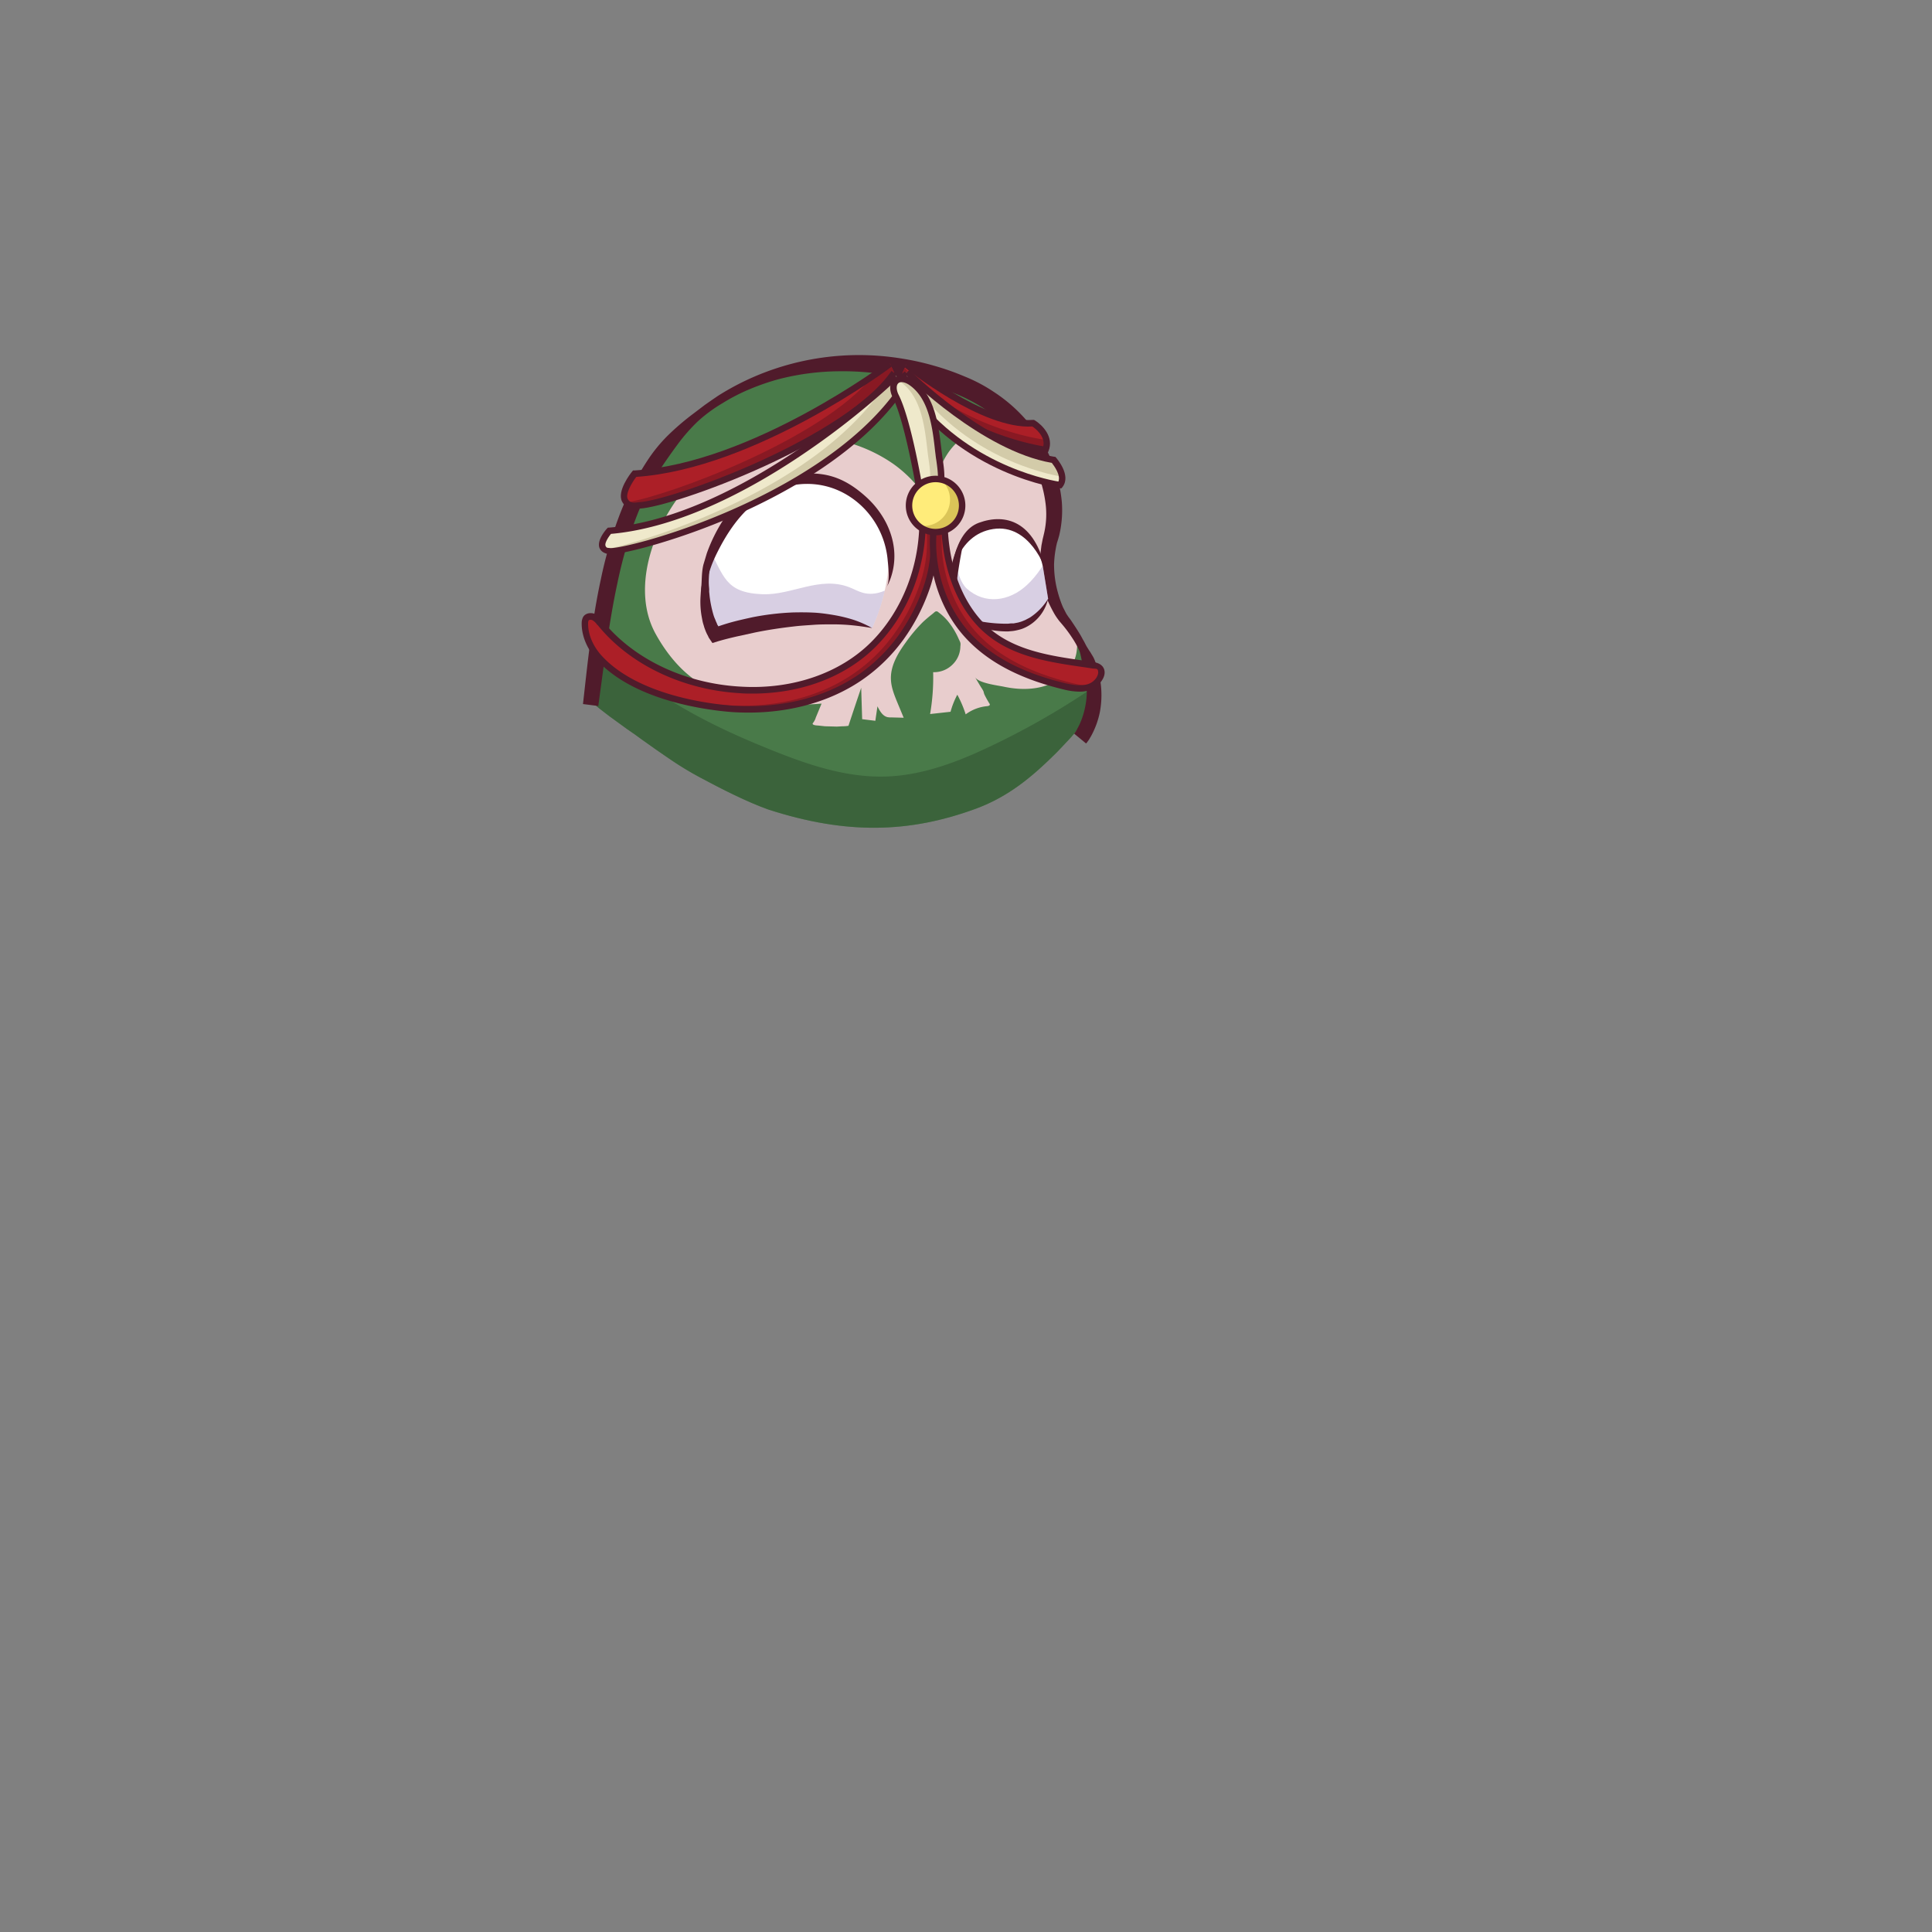<svg xmlns="http://www.w3.org/2000/svg" xmlns:xlink="http://www.w3.org/1999/xlink" width="1200" height="1200" viewBox="0 0 1200 1200"><rect x="0" y="0" width="1200" height="1200" fill="#808080" stroke="none"/><defs><clipPath id="a"><path d="M372.2,440c2.9,2.2,5.7,4.5,8.7,6.6l8.8,6.4,4.5,3.1,4.4,3.2c5.9,4.2,11.8,8.4,17.9,12.5a197.6,197.6,0,0,0,18.7,11.3c12.9,6.9,28.3,14.8,42,19.7,48.5,15.7,87.7,14.7,129.2-.6,20.1-7.5,34.6-19.6,49.7-34.6,2.5-2.5,4.9-5.2,7.4-7.8s4.7-5.4,7.1-8.1l5,4.3c3.3-15.9,3.8-36.6-6.5-58.1-21.8-45.3-16.3-53.5-13.6-78s-18.2-63.6-56.3-79.9-110-26.7-162.1,18.4-63.9,114.1-66.6,142.3c-1.2,12.3-2.1,25.2-2.6,35.7Z" fill="#497a49"/></clipPath><clipPath id="b"><path d="M541.7,390.1s29.1-59.3-10.9-85.4-80.5,10.3-89.5,41.8,3,47.8,3,47.8S500,374.9,541.7,390.1Z" fill="#fff"/></clipPath><clipPath id="c"><path d="M594.8,382.7a12.2,12.2,0,0,1-2.9-7.1c-1.7-11.5-1.9-24.4,4-34.8,14.5-25.8,47.2-15.5,52,12.1l3.1,19s-6.1,17.3-24.6,17.9a68.4,68.4,0,0,1-17.4-2c-4.6-1-10.7-1.4-14.2-5Z" fill="#fff"/></clipPath></defs><path d="M372.2,440c2.9,2.2,5.7,4.5,8.7,6.6l8.8,6.4,4.5,3.1,4.4,3.2c5.9,4.2,11.8,8.4,17.9,12.5a197.6,197.6,0,0,0,18.7,11.3c12.9,6.9,28.3,14.8,42,19.7,48.5,15.7,87.7,14.7,129.2-.6,20.1-7.5,34.6-19.6,49.7-34.6,2.5-2.5,4.9-5.2,7.4-7.8s4.7-5.4,7.1-8.1l5,4.3c3.3-15.9,3.8-36.6-6.5-58.1-21.8-45.3-16.3-53.5-13.6-78s-18.2-63.6-56.3-79.9-110-26.7-162.1,18.4-63.9,114.1-66.6,142.3c-1.2,12.3-2.1,25.2-2.6,35.7Z" fill="#497a49"/><g clip-path="url(#a)"><path d="M470.7,462.4c25.6,10.6,52.3,20.9,80,19.9,22.7-.8,44.5-9.2,65-19a477.9,477.9,0,0,0,103.6-66.9c4.1,34.9-11,70.2-35,95.8s-56,42.5-89,54.4a384.4,384.4,0,0,1-134.4,22.8c-38.9-.4-81.3-8.7-106-38.8-17.3-20.9-53.4-129.8-12.7-137,18-3.3,39.7,16.9,52.5,26.6C418.4,438.1,443.3,451,470.7,462.4Z" fill="#325432" opacity="0.6"/></g><path d="M660,381.6c-9-8.2-10-37.2-10-37.2s5.5-7.3,1-36.3c-2-12.8-4.1-30.5-16.6-37.7-11-6.3-28.6-4.7-38.4,3.1-13.2,10.6-17.6,31.7-17.7,47.9.1-13-14.6-27.2-24.1-33.7-31.6-21.6-75.4-22.3-108-2.4-31.1,18.9-58.4,72.5-39.2,108,8.3,15.2,19.5,27.4,32.5,33.7,29.9,14.5,70.8,10,70.8,10l-3.6,8.7a9.7,9.7,0,0,1-1.4,2.9c-.4.6-1,1-.1,1.5s2.5.5,3.5.6l3.7.4,7.4.2,3.6-.2a19.4,19.4,0,0,0,3.6-.3c2.6-7.9,5.2-15.7,7.9-23.6l.6,19.5,8.2,1c.4-3,.9-6,1.3-9,1.4,2.8,3.1,5.9,6.1,6.7a11,11,0,0,0,2.6.2l7.6.2-4.2-10.1c-1.7-4.2-3.4-8.5-3.7-13.1-.6-8.6,4.1-16.6,9.2-23.6a96.5,96.5,0,0,1,10.5-12.5c1.8-1.7,3.7-3.3,5.6-4.8s2.1-2,3-2a2,2,0,0,1,1.2.6,34.5,34.5,0,0,1,5.6,5.2,47.6,47.6,0,0,1,6.9,11.2c.4,1,1.2,2.1,1.2,3.3a7.1,7.1,0,0,1-.1,1.4,15.9,15.9,0,0,1-4.6,11.1,16.3,16.3,0,0,1-12.3,5,133.4,133.4,0,0,1-1.9,26l12.7-1.4a50.9,50.9,0,0,1,4.2-10.6,68.8,68.8,0,0,1,5.2,12.2,26.3,26.3,0,0,1,13.4-5.1c.7-.1,1.5-.3,1.6-.9a1.1,1.1,0,0,0-.3-.8,61.2,61.2,0,0,1-3.1-5.6,12.1,12.1,0,0,1-.5-1.8,17.5,17.5,0,0,0-1.6-2.7l-3.7-6.2c2.2,3.7,13.9,5.1,17.8,5.9,15.3,3.3,32.9,1.5,42.1-13,3.2-5,3.6-9.9,3.6-15.6C669.1,397.9,669.1,389.8,660,381.6Z" fill="#e8cdcd"/><path d="M362.1,437.3c2.9-25.7,5.5-51.7,11.1-77.5a256.6,256.6,0,0,1,10.9-38,175.8,175.8,0,0,1,18-35.7A93,93,0,0,1,408,278a95.1,95.1,0,0,1,6.7-7.4,156.8,156.8,0,0,1,15.2-13.1l7.9-6,4-2.8,4.1-2.8a163.4,163.4,0,0,1,17.4-9.6,164.4,164.4,0,0,1,97.4-13.5,163.3,163.3,0,0,1,19.6,4.4,158.5,158.5,0,0,1,19,6.7,98.1,98.1,0,0,1,18.1,9.6,96.6,96.6,0,0,1,28.8,29.2,88.1,88.1,0,0,1,13.3,38.9,67.2,67.2,0,0,1-1.6,20.9l-.7,2.5-.7,2.2-.5,2.2-.4,2.2a65.4,65.4,0,0,0-.9,8.9,64.6,64.6,0,0,0,2.5,18,67.4,67.4,0,0,0,3,8.6l2.1,4.1,1.2,1.8,1.5,2c1.8,2.7,3.7,5.5,5.4,8.3s1.6,2.9,2.5,4.4,1.5,3,2.4,4.4l1.3,2.1a16.4,16.4,0,0,1,1.4,2.2,25.3,25.3,0,0,1,1.3,2.2,24.4,24.4,0,0,1,1,2.4,67.2,67.2,0,0,1,2.8,10,57,57,0,0,1,.1,21,52.7,52.7,0,0,1-5.4,15l-1.4,2.4-.8,1.1-.4.6-.3.3-.3.4-7.4-6.1.5-.7.6-.8c.3-.6.7-1.2,1-1.9a35.4,35.4,0,0,0,1.9-3.9,49.8,49.8,0,0,0,2.6-8.3,51.8,51.8,0,0,0,1.2-8.8,53.2,53.2,0,0,0-.5-8.9,66.8,66.8,0,0,0-1.8-8.9c-.9-2.9-1.2-6.1-2.2-9.1a56.3,56.3,0,0,0-4.6-8.3,82.6,82.6,0,0,0-5.6-7.6l-1.6-1.9a19.9,19.9,0,0,1-1.6-2,35.9,35.9,0,0,1-2.8-4.4,79,79,0,0,1-4.4-9.3,63.6,63.6,0,0,1-3.9-20.3,71.7,71.7,0,0,1,.7-10.4,20.2,20.2,0,0,1,.4-2.6l.5-2.6.6-2.5.5-2.2a52.5,52.5,0,0,0,.7-17.7,76.8,76.8,0,0,0-12.8-33.7c-1.6-2.5-3.5-4.9-5.4-7.3s-4-4.6-6.2-6.7a98.5,98.5,0,0,0-14.2-11.4,103.9,103.9,0,0,0-16.2-8.5c-5.8-2.4-11.7-4.6-17.6-6.4a187.9,187.9,0,0,0-18.3-4.5,166.7,166.7,0,0,0-18.6-2.7,170.7,170.7,0,0,0-18.9-.8,154.7,154.7,0,0,0-37.5,4.9,147.2,147.2,0,0,0-18,6.2,117.2,117.2,0,0,0-16.9,8.7,90.3,90.3,0,0,0-15.3,11.3A106.6,106.6,0,0,0,420.9,276c-3.7,5-7.3,10.1-10.8,15.4a176.7,176.7,0,0,0-16.4,33.9,285.9,285.9,0,0,0-10.2,36.8c-5.4,25-8.3,50.6-11.9,76.4Z" fill="#501b2b"/><path d="M541.7,390.1s29.1-59.3-10.9-85.4-80.5,10.3-89.5,41.8,3,47.8,3,47.8S500,374.9,541.7,390.1Z" fill="#fff"/><g clip-path="url(#b)"><path d="M527.4,364.7c2.9,1.1,5.6,2.7,8.6,3.5,8,2.2,16.7-1.7,22.5-7.7s9.2-13.7,12.6-21.3c13.9,30.3-2.6,67.5-28.6,88.3-19.1,15.4-43.6,24.5-68.1,23.4s-48.8-12.7-63.4-32.4c-4.7-6.3-8.4-13.4-9.2-21.2-1.7-16.1,7-44.1,16.6-57.2,3.3-4.6,8-14.9,15.8-13.4,9.4,1.8,2.3,7.4,5.8,13.6,9.8,17.2,10,27.9,33.7,28.8C491.8,369.7,509.1,357.7,527.4,364.7Z" fill="#7e60a1" opacity="0.3"/></g><path d="M441.3,346.5l-.6,6.2c-.1,2-.3,4-.4,6.1s-.1,4,.1,6,0,2,.1,3l.3,2.9a72.1,72.1,0,0,0,2.4,11.4,20,20,0,0,0,1,2.6l.5,1.3.6,1.3a2.7,2.7,0,0,0,.6,1.2l.6,1.2a7.5,7.5,0,0,0,.7,1.2l.3.5.3.3-4.9-1.5c4.1-1.5,8-2.8,12.1-3.9s8.2-2,12.3-2.9a163.6,163.6,0,0,1,25.2-3c4.2-.1,8.5-.1,12.7.1s8.5.8,12.6,1.5a89.5,89.5,0,0,1,12.4,3,65.9,65.9,0,0,1,11.5,5.1c-4.1-.7-8.2-1.3-12.2-1.7s-8.2-.6-12.2-.6-8.1,0-12.1.3-8.1.5-12.1,1c-8,.9-16,2.1-23.9,3.7l-11.9,2.6c-3.9.9-7.9,1.9-11.6,3l-3.2,1-1.7-2.5-.6-.9-.4-.9-.8-1.5-.7-1.6-.6-1.6a14.2,14.2,0,0,1-.5-1.6l-.5-1.6c-.3-1.1-.5-2.2-.7-3.3a51.8,51.8,0,0,1-.9-13l.2-3.2c.1-1.1.3-2.1.4-3.2a61.9,61.9,0,0,1,1.3-6.2c.2-1,.6-2,.9-3l1-3A58.9,58.9,0,0,1,441.3,346.5Z" fill="#501b2b"/><path d="M439,343.7A99.6,99.6,0,0,1,449.2,323c11.4-17.4,30-27.5,50.6-28.8,15.5-1,26.7,4.1,38.1,14.4a56.6,56.6,0,0,1,12.3,15.8c11.8,23,.3,40.5.3,40.6,2.4-3.7,1.3-12.5.9-16.5a52.9,52.9,0,0,0-14.8-32.8c-20-20.4-50.4-19.8-71.2-.5-7.8,7.2-13.8,16.2-18.7,25.6s-7.5,16.7-8.1,25.7c-.3,4.8,1.9,10.8-2.3,13.3.6-.4-.9-12.6-.8-14.2.5-5,.2-10,1.4-14.9Z" fill="#501b2b"/><path d="M594.8,382.7a12.2,12.2,0,0,1-2.9-7.1c-1.7-11.5-1.9-24.4,4-34.8,14.5-25.8,47.2-15.5,52,12.1l3.1,19s-6.1,17.3-24.6,17.9a68.4,68.4,0,0,1-17.4-2c-4.6-1-10.7-1.4-14.2-5Z" fill="#fff"/><g clip-path="url(#c)"><path d="M637.6,363.6c7-6.3,11.7-14.6,16.3-22.8,8.4,5.1,13.2,15.2,13.3,25s-3.9,19.5-9.8,27.5c-17.1,22.7-51.1,30.8-76.6,18.3-4.6-2.3-9-5.2-12-9.3-9-12.3-8.5-67.5,15.8-62.1,9.8,2.1,8.7,18.8,15.9,25.4C611.8,375.7,626.8,373.5,637.6,363.6Z" fill="#7e60a1" opacity="0.3"/></g><path d="M594.8,382.8c-2-1.2-3.3-3.5-4.1-5.7a33.3,33.3,0,0,1-1.2-6.9,56.4,56.4,0,0,1,.6-13.6,65.9,65.9,0,0,1,3.2-13.1,37.5,37.5,0,0,1,6.6-11.9,124.2,124.2,0,0,0-3,12.8q-1.2,6.5-2.1,12.9c-.6,4.3-1.1,8.6-1.3,12.9-.1,1.1-.1,2.1-.1,3.2v3.2A15.5,15.5,0,0,0,594.8,382.8Z" fill="#501b2b"/><path d="M651,371.9a26.3,26.3,0,0,1-8.7,14.3,25.5,25.5,0,0,1-7.5,4.4,33.9,33.9,0,0,1-4.3,1.1,16.6,16.6,0,0,1-2.2.3l-2.2.2a58.4,58.4,0,0,1-16.6-2.3l-1.9-.6-1.9-.5-4-1.3a18.8,18.8,0,0,1-3.8-1.8,12.3,12.3,0,0,1-3.1-2.9,18.5,18.5,0,0,0,7.5,2.5l4,.4,2,.2,2.1.3a91.1,91.1,0,0,0,15.6,1.2l1.9-.2h1.8c1.2-.3,2.5-.4,3.6-.8a12.7,12.7,0,0,0,1.8-.6l1.7-.7,1.7-.9.8-.4.8-.5A36.8,36.8,0,0,0,651,371.9Z" fill="#501b2b"/><path d="M649.4,353.8s-9.6-28.8-32.6-25.2-26.1,30.9-26.1,30.9.6-28.7,17.3-34.8S642.5,323.8,649.4,353.8Z" fill="#501b2b"/><path d="M573,321.4c.6,28.9-9.9,58.3-30.5,78.9C497.8,445,411,434.6,372.7,386.9a12.5,12.5,0,0,0-3.9-3.7c-1.7-.7-4-.5-4.9,1.1a4.2,4.2,0,0,0-.6,2.5c-.2,8.2,3.7,16.1,9.3,22.1,19.1,20.6,54.3,29.2,81.2,31.3s56.7-3.4,80-19.2a105.1,105.1,0,0,0,25.9-25.2,117.6,117.6,0,0,0,15-28.5,81.9,81.9,0,0,0,3.9-44.4" fill="#ac1f27"/><path d="M368.6,384.7a105,105,0,0,0,33.9,27.2,103,103,0,0,1-29.8-25,12.5,12.5,0,0,0-3.9-3.7l-1.8-.4Z" fill="#891923"/><path d="M578.6,322.9l-4-1a81.7,81.7,0,0,1-4.1,43.2,117,117,0,0,1-15,28.4,102.1,102.1,0,0,1-25.9,25.3c-23.3,15.8-52.2,21.2-80,19.1-18.6-1.4-41.3-6-59.8-15.6,19.2,11.1,43.9,16.3,64,17.9,27.8,2.1,56.7-3.4,80-19.2a105.1,105.1,0,0,0,25.9-25.2,117.6,117.6,0,0,0,15-28.5A81.9,81.9,0,0,0,578.6,322.9Z" fill="#891923"/><path d="M465.1,442.6c-3.8,0-7.6-.1-11.4-.4-13.4-1.1-58.9-6.4-82.6-31.9-6.5-7.1-10-15.5-9.8-23.6a7.9,7.9,0,0,1,.9-3.5c1.5-2.5,5-2.9,7.4-1.8a14.4,14.4,0,0,1,4.6,4.2h.1c19.1,23.8,51.3,39.1,86.2,40.9,31.9,1.8,61.3-8.4,80.6-27.7s30.5-47.8,29.9-77.4h4c.6,30.7-10.8,59.9-31.1,80.3-18.7,18.7-46.2,29.1-76.5,29.1-2.3,0-4.7,0-7.1-.2-36-1.9-69.3-17.8-89.1-42.4H371a8.8,8.8,0,0,0-3.1-3c-.8-.4-2-.3-2.3.2a3.3,3.3,0,0,0-.3,1.5c-.2,7,3,14.6,8.8,20.8C396.8,432,441,437.2,454,438.2c29.5,2.2,57.4-4.4,78.7-18.8a103.1,103.1,0,0,0,25.4-24.8,117.8,117.8,0,0,0,14.7-27.9,80.2,80.2,0,0,0,3.8-43.4l4-.8a84.9,84.9,0,0,1-4,45.5,121.5,121.5,0,0,1-15.3,29,105.7,105.7,0,0,1-26.4,25.7C515.7,435.7,491.3,442.6,465.1,442.6Z" fill="#501b2b"/><path d="M586.6,319.9c-.4,23.2,5,48,20.6,65.9,18.2,20.8,45.9,23.6,71.6,27.4,10.5,1.5,3.1,12.2-3.2,13.8-4.7,1.2-9.6.4-14.3-.7-22-5.3-44.7-14.5-60.4-31.8-17.4-19.1-24.9-47.8-19.9-73.1" fill="#ac1f27"/><path d="M666.6,424.4c-22-5.3-44.7-14.5-60.4-31.8-17.3-19-24.8-47.5-19.9-72.6l-5.3,1.4c-5,25.3,2.5,54,19.9,73.1,15.7,17.3,38.4,26.5,60.4,31.8,4.7,1.1,9.6,1.9,14.3.7a13,13,0,0,0,3.2-1.5C674.8,426.1,670.6,425.4,666.6,424.4Z" fill="#891923"/><path d="M670.5,429.6a41.2,41.2,0,0,1-9.6-1.3c-27.6-6.6-47.7-17.3-61.5-32.5-17.6-19.3-25.5-48.7-20.3-74.8l3.9.8c-5,24.9,2.6,52.9,19.4,71.3,13.2,14.6,32.7,24.9,59.4,31.3,4.1.9,8.9,1.8,13.3.7s7.1-5,7-7.6-1.3-2-3.6-2.3l-4.6-.7c-24.9-3.6-50.6-7.3-68.2-27.4-14.1-16.1-21.6-40-21.1-67.2h4c-.5,26.2,6.7,49.2,20.1,64.6,16.6,19,41.6,22.6,65.8,26l4.6.7c6.1.9,6.9,4.5,7,6.1.3,4.9-5.3,10.4-10,11.6A21.5,21.5,0,0,1,670.5,429.6Z" fill="#501b2b"/><path d="M552.8,225.9s-84.3,63.7-158.6,68.2c0,0-16.7,20.8,3,19.7s128.9-39.9,158.2-82.3" fill="#ac1f27"/><path d="M552.8,225.9s-3.9,3-10.7,7.6c-31.4,39.5-128.4,75-152.9,78.5,1.4,1.3,3.9,2.1,8,1.8,19.7-1,128.9-39.9,158.2-82.3Z" fill="#891923"/><path d="M395.9,315.9c-4.9,0-8.1-1.4-9.5-4.3-3.4-6.5,5.2-17.5,6.2-18.7l.6-.7h.9c72.8-4.4,156.7-67.1,157.5-67.8l2.4,3.2c-.8.7-85,63.6-158.8,68.6-2.7,3.5-6.9,10.6-5.3,13.7s4.5,2.2,7.2,2c8.8-.4,39.7-9.5,74.8-25.4,23.4-10.7,65.3-32.1,81.8-56.1l3.3,2.3c-29.6,42.9-138.9,82.2-159.7,83.2Z" fill="#501b2b"/><path d="M562.9,226.4s48,38.9,78.9,36.4c0,0,11.6,7.1,7.5,16.7,0,0-55-7.1-88.9-47.5" fill="#ac1f27"/><path d="M648.9,270.4a8.4,8.4,0,0,1-.7,2.6s-52.3-6.7-86.3-44.4l-1.5,3.4c33.9,40.4,88.9,47.5,88.9,47.5A10.3,10.3,0,0,0,648.9,270.4Z" fill="#891923"/><path d="M650.6,281.7l-1.5-.2c-.6-.1-56.3-7.7-90.2-48.2l3-2.6c29.8,35.5,76.8,45,86.1,46.5,1.4-6.1-4.9-11.1-6.8-12.3-31.2,1.9-77.6-35.3-79.5-36.9l2.5-3.1c.5.4,47.7,38.3,77.4,35.9h.6l.6.3c4.5,2.8,12.1,10.3,8.4,19.2Z" fill="#501b2b"/><path d="M556.4,233.5s-92,88.9-177.9,96c0,0-10.1,11.1,0,12.6s132.4-30.8,180.9-100" fill="#efe9cb"/><path d="M556.4,233.5l-9.3,8.5.2.5c-42.1,60-139.7,92.3-171.4,98.8a6.1,6.1,0,0,0,2.6.8c10.1,1.6,132.4-30.8,180.9-100Z" fill="#d3cba9"/><path d="M379.3,344.2h-1.1c-3.9-.6-5.3-2.5-5.9-4-1.6-4.6,3.7-10.8,4.7-11.9l.6-.6h.8c84.1-6.9,175.7-94.5,176.6-95.4l2.8,2.8a478,478,0,0,1-57,45.6c-30.8,21.1-76.8,47-121.3,50.9-1.9,2.3-4,5.8-3.4,7.4s1.6,1.2,2.7,1.4c4.1.6,36.3-6.5,75-23.4,33.4-14.6,78.6-39.6,104-75.9l3.2,2.3c-25.9,37.1-71.7,62.5-105.6,77.3S387.6,344.2,379.3,344.2Z" fill="#501b2b"/><path d="M563.4,231s47.5,47.5,91,54.5c0,0,8.6,9.6,4,15.7,0,0-60.1-7.6-96-61.1" fill="#efe9cb"/><path d="M659.7,296.1c-.6-5.2-5.3-10.6-5.3-10.6-38.3-6.2-79.8-43.9-89.1-52.7l-.2,2.3C597.8,283.9,650.5,294.6,659.7,296.1Z" fill="#d3cba9"/><path d="M659.3,303.3h-1.1c-.6-.1-61.5-8.3-97.4-62l3.3-2.2c32,47.8,84.4,58.5,93.3,60,1.6-4-2.7-9.8-4.1-11.6-43.3-7.5-89.3-53.1-91.3-55l2.9-2.8c.4.4,47.5,47.1,89.8,54h.7l.5.5c.4.5,9.6,10.9,4.1,18.2Z" fill="#501b2b"/><path d="M572,308.5s-7.4-45.8-15.6-62.3c-4.3-8.6,1.7-14.2,9.7-8.6,13.6,9.4,15.2,29.7,17,44.7.8,6.6,3,16.3-.2,22.6C582.1,306.6,572.6,312.8,572,308.5Z" fill="#efe9cb"/><path d="M583.1,282.3c-1.8-15-3.4-35.3-17-44.7-3.5-2.5-6.7-2.8-8.7-1.5l1.9,1.1c13.6,9.5,15.2,29.7,17,44.7.8,6.6,3,16.3-.2,22.6a14.5,14.5,0,0,1-4.3,3.4,3.2,3.2,0,0,0,.2.6c.6,4.3,10.1-1.9,10.9-3.6C586.1,298.6,583.9,288.9,583.1,282.3Z" fill="#d3cba9"/><path d="M573.7,312h-.6a3.6,3.6,0,0,1-3.1-3.2l2-.3-2,.3c-.1-.4-7.4-45.7-15.4-61.7-2.5-4.9-2.2-9.5.8-12.1s6.6-2.7,11.8.9c13.6,9.5,15.8,28.5,17.6,43.8l.3,2.4c.1,1,.3,2.2.5,3.5.9,6.4,2,14.4-.9,20.2C583.7,307.8,577.5,312,573.7,312Zm.2-4h0c1.7,0,6.5-2.9,7.3-4.1,2.3-4.6,1.2-11.9.4-17.8-.2-1.2-.4-2.5-.5-3.6l-.3-2.4c-1.6-14.4-3.7-32.4-15.9-40.9-2.7-1.9-5.5-2.4-6.9-1.2s-1.4,4.2.2,7.3C566.3,261.5,573.3,304.5,573.9,308Z" fill="#501b2b"/><circle cx="581.1" cy="314" r="16.5" fill="#ffec7a"/><path d="M584.4,297.9a16.4,16.4,0,0,1-10.9,28.8,18.4,18.4,0,0,1-3.3-.3,16.2,16.2,0,0,0,10.9,4.1,16.5,16.5,0,0,0,3.3-32.6Z" fill="#dbc558"/><path d="M581.1,332.5A18.5,18.5,0,1,1,599.6,314,18.5,18.5,0,0,1,581.1,332.5Zm0-33A14.5,14.5,0,1,0,595.6,314,14.5,14.5,0,0,0,581.1,299.5Z" fill="#501b2b"/></svg>